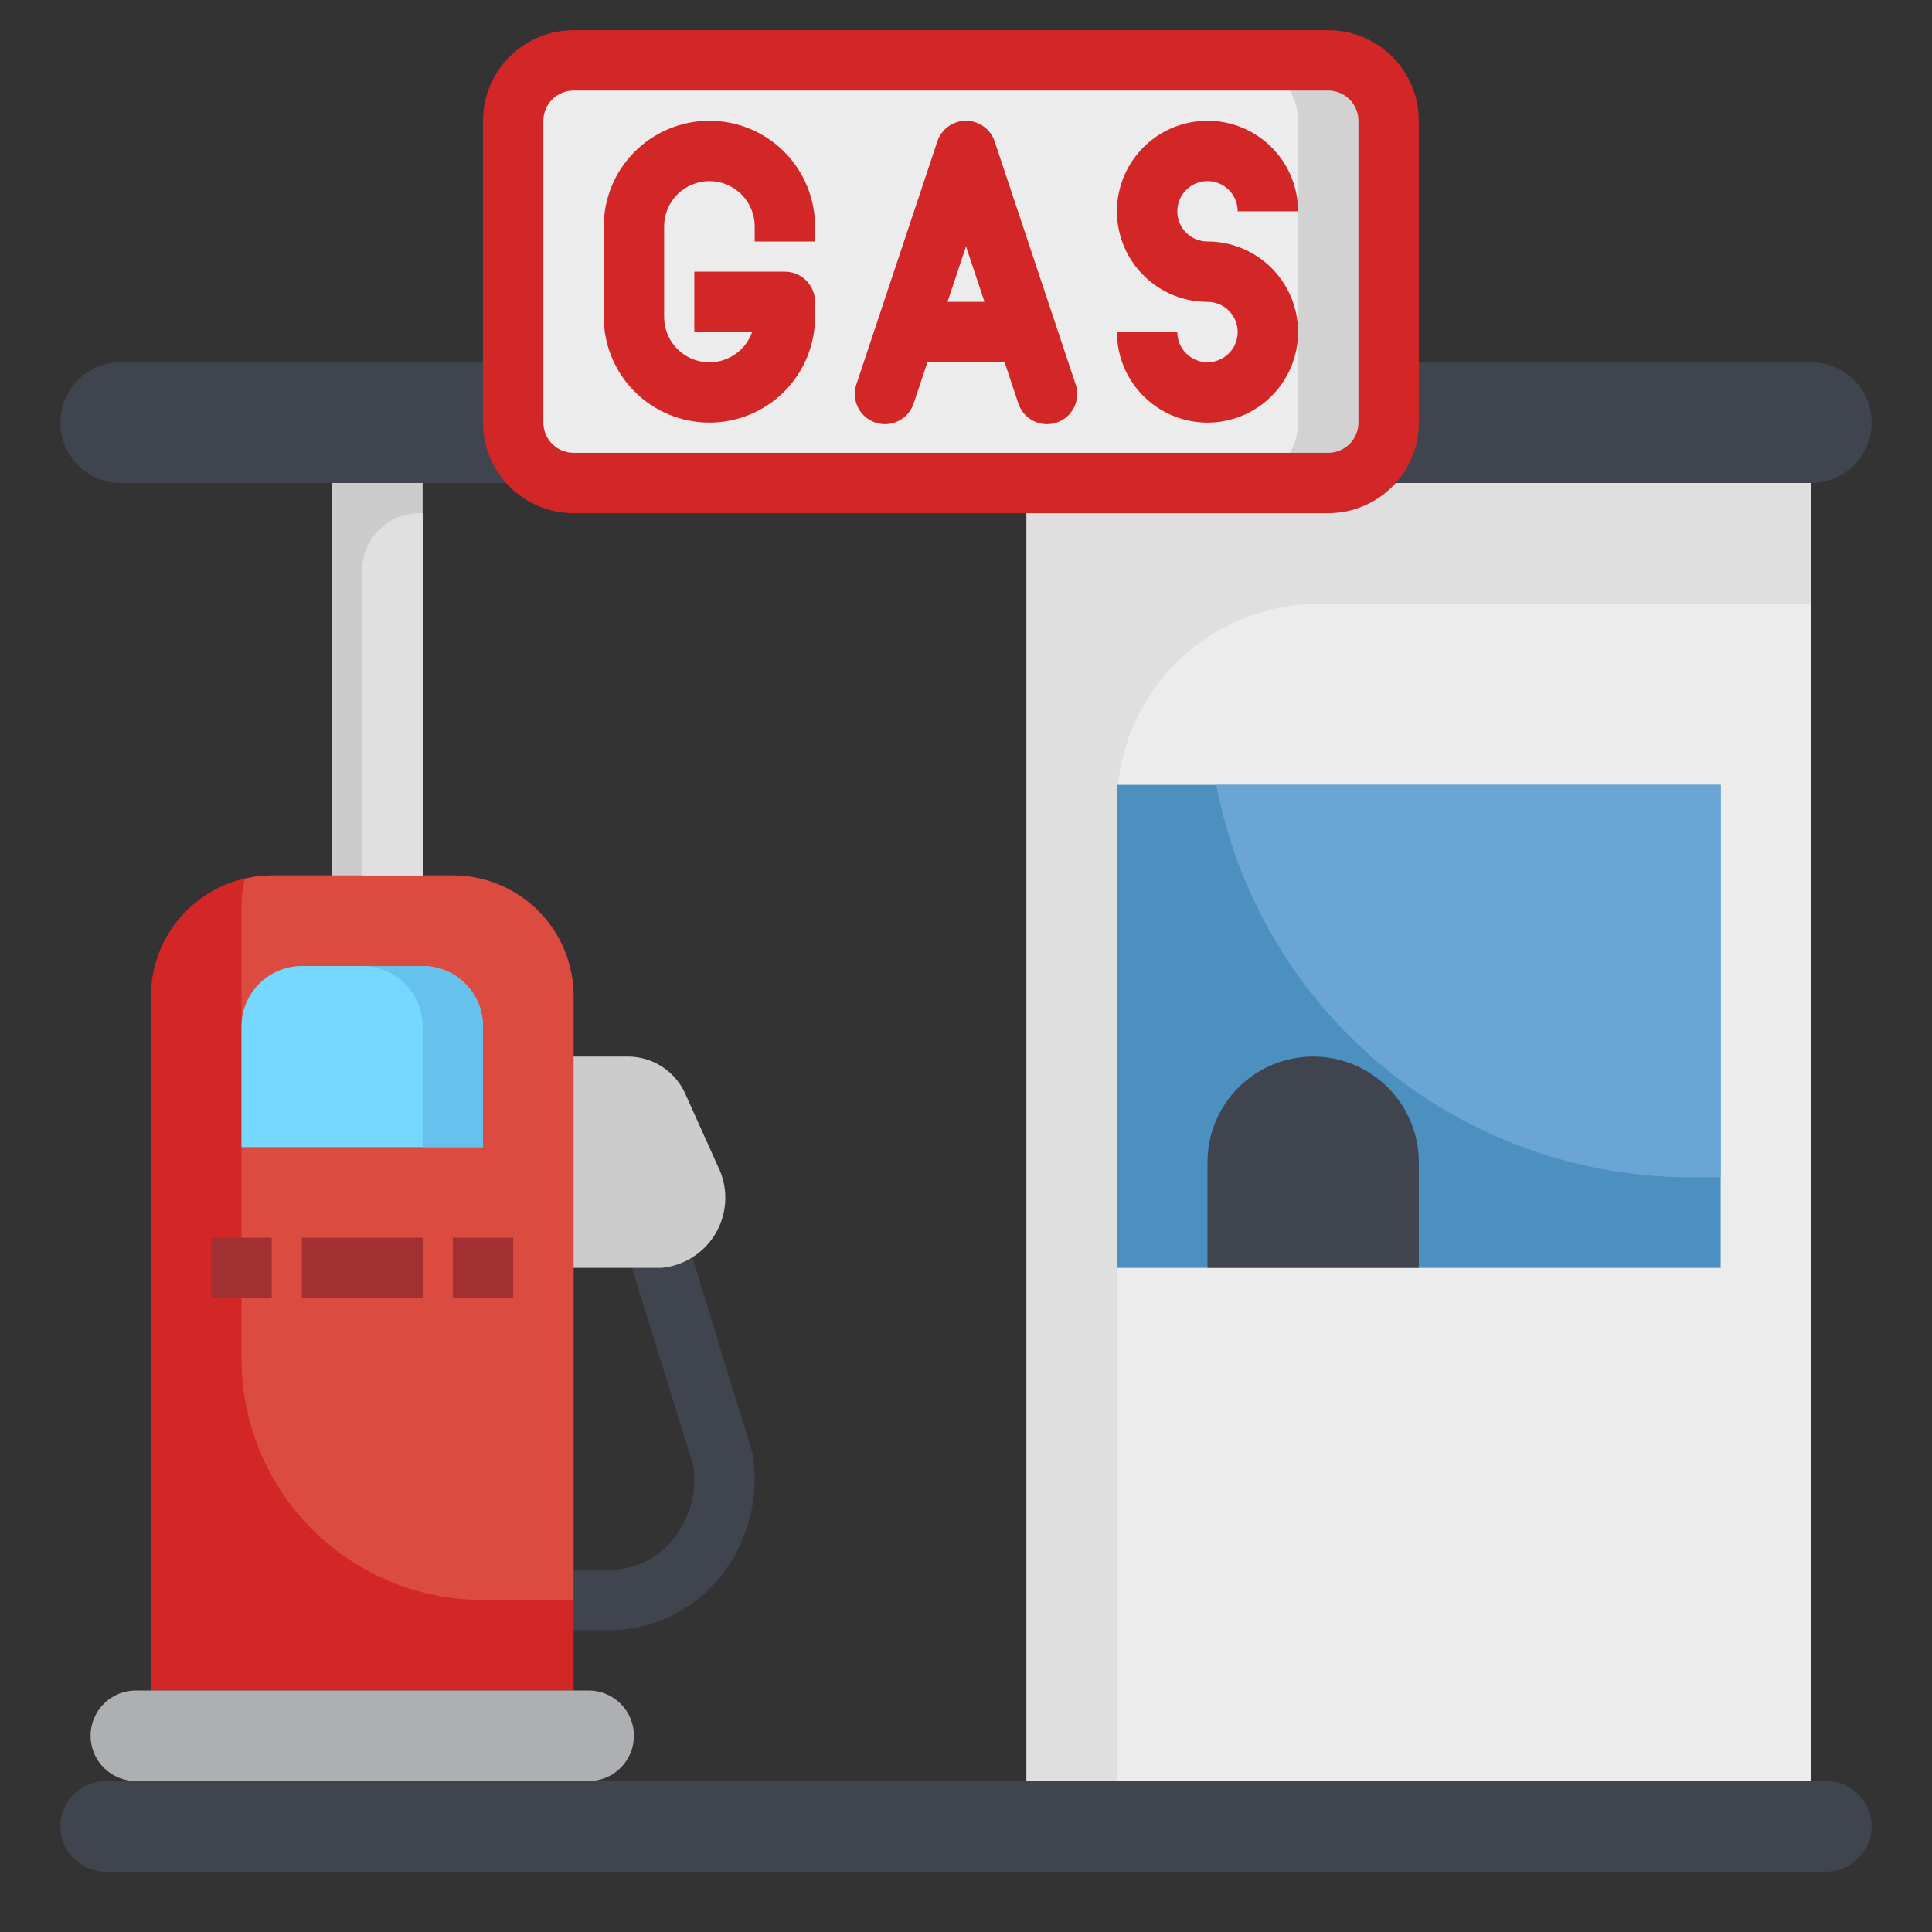 <svg width="150" height="150" viewBox="0 0 150 150" fill="none" xmlns="http://www.w3.org/2000/svg">
    <rect x="0" y="0" width="150" height="150" fill="#333333" stroke="none"/>
    <path d="M79.688 37.5H140.625V138.281H79.688V37.5Z" fill="#DFDFE0" />
    <path
        d="M140.625 138.281V46.875H102.398C98.24 46.875 94.252 48.527 91.311 51.468C88.371 54.408 86.719 58.396 86.719 62.555V138.281H140.625Z"
        fill="#ECECEC" />
    <path d="M86.719 60.938H133.594V98.438H86.719V60.938Z" fill="#4B90BF" />
    <path
        d="M93.75 98.438V90.234C93.75 88.059 94.614 85.972 96.153 84.434C97.691 82.895 99.778 82.031 101.953 82.031C104.129 82.031 106.215 82.895 107.754 84.434C109.292 85.972 110.156 88.059 110.156 90.234V98.438H93.75Z"
        fill="#40444F" />
    <path
        d="M131.25 91.406H133.594V60.938H94.432C96.067 69.505 100.639 77.235 107.359 82.796C114.079 88.358 122.527 91.402 131.25 91.406Z"
        fill="#6AA5D5" />
    <path
        d="M107.812 28.125H140.625C141.868 28.125 143.06 28.619 143.94 29.498C144.819 30.377 145.312 31.569 145.312 32.812C145.312 34.056 144.819 35.248 143.94 36.127C143.06 37.006 141.868 37.5 140.625 37.5H9.375C8.132 37.5 6.94 37.006 6.06 36.127C5.181 35.248 4.688 34.056 4.688 32.812C4.688 31.569 5.181 30.377 6.06 29.498C6.94 28.619 8.132 28.125 9.375 28.125H107.812Z"
        fill="#40444F" />
    <path
        d="M103.125 4.688H44.531C41.942 4.688 39.844 6.786 39.844 9.375V32.812C39.844 35.401 41.942 37.5 44.531 37.5H103.125C105.714 37.5 107.812 35.401 107.812 32.812V9.375C107.812 6.786 105.714 4.688 103.125 4.688Z"
        fill="#ECECEC" />
    <g opacity="0.5">
        <path
            d="M103.125 4.688H96.094C97.337 4.688 98.529 5.181 99.408 6.06C100.287 6.94 100.781 8.132 100.781 9.375V32.812C100.781 34.056 100.287 35.248 99.408 36.127C98.529 37.006 97.337 37.5 96.094 37.5H103.125C104.368 37.5 105.56 37.006 106.44 36.127C107.319 35.248 107.812 34.056 107.812 32.812V9.375C107.812 8.132 107.319 6.94 106.44 6.06C105.56 5.181 104.368 4.688 103.125 4.688Z"
            fill="#B7B7B7" />
    </g>
    <path
        d="M103.125 39.844H44.531C42.666 39.844 40.878 39.103 39.559 37.784C38.241 36.466 37.5 34.677 37.5 32.812V9.375C37.5 7.51 38.241 5.722 39.559 4.403C40.878 3.085 42.666 2.344 44.531 2.344H103.125C104.99 2.344 106.778 3.085 108.097 4.403C109.415 5.722 110.156 7.51 110.156 9.375V32.812C110.156 34.677 109.415 36.466 108.097 37.784C106.778 39.103 104.99 39.844 103.125 39.844ZM44.531 7.031C43.91 7.031 43.313 7.278 42.874 7.718C42.434 8.157 42.188 8.753 42.188 9.375V32.812C42.188 33.434 42.434 34.03 42.874 34.47C43.313 34.909 43.91 35.156 44.531 35.156H103.125C103.747 35.156 104.343 34.909 104.782 34.47C105.222 34.03 105.469 33.434 105.469 32.812V9.375C105.469 8.753 105.222 8.157 104.782 7.718C104.343 7.278 103.747 7.031 103.125 7.031H44.531Z"
        fill="#D22627" />
    <path
        d="M47.367 126.563H41.78V121.875H47.367C48.287 121.873 49.194 121.668 50.026 121.276C50.858 120.883 51.593 120.312 52.179 119.604C52.847 118.811 53.341 117.886 53.626 116.889C53.912 115.892 53.983 114.846 53.836 113.82L48.162 95.538L52.615 94.092L53.787 97.711L58.359 112.615C58.39 112.721 58.415 112.829 58.434 112.938C58.713 114.656 58.616 116.414 58.149 118.09C57.683 119.767 56.858 121.322 55.732 122.649C54.703 123.867 53.423 124.847 51.979 125.523C50.535 126.199 48.962 126.553 47.367 126.563Z"
        fill="#40444F" />
    <path
        d="M11.719 131.25V77.344C11.719 74.857 12.707 72.473 14.465 70.715C16.223 68.957 18.607 67.969 21.094 67.969H35.156C37.643 67.969 40.027 68.957 41.785 70.715C43.544 72.473 44.531 74.857 44.531 77.344V131.25H11.719Z"
        fill="#D22627" />
    <path
        d="M44.531 77.344C44.531 74.857 43.544 72.473 41.785 70.715C40.027 68.957 37.643 67.969 35.156 67.969H21.094C20.39 67.974 19.688 68.059 19.003 68.222C18.84 68.907 18.755 69.608 18.75 70.312V105.495C18.75 110.461 20.723 115.223 24.234 118.735C27.746 122.246 32.508 124.219 37.474 124.219H44.531V77.344Z"
        fill="#DB4B40" />
    <path
        d="M11.719 138.281H10.547C9.614 138.281 8.72 137.911 8.061 137.252C7.402 136.592 7.031 135.698 7.031 134.766C7.031 133.833 7.402 132.939 8.061 132.28C8.72 131.62 9.614 131.25 10.547 131.25H45.703C46.636 131.25 47.53 131.62 48.189 132.28C48.848 132.939 49.219 133.833 49.219 134.766C49.219 135.698 48.848 136.592 48.189 137.252C47.53 137.911 46.636 138.281 45.703 138.281H11.719Z"
        fill="#AEAFB2" />
    <path
        d="M23.438 75H32.812C34.056 75 35.248 75.494 36.127 76.373C37.006 77.252 37.5 78.444 37.5 79.688V89.062H18.75V79.688C18.75 78.444 19.244 77.252 20.123 76.373C21.002 75.494 22.194 75 23.438 75Z"
        fill="#76D8FF" />
    <path
        d="M32.812 75H28.125C29.368 75 30.561 75.494 31.44 76.373C32.319 77.252 32.812 78.444 32.812 79.688V89.062H37.5V79.688C37.5 78.444 37.006 77.252 36.127 76.373C35.248 75.494 34.056 75 32.812 75Z"
        fill="#66C2ED" />
    <path d="M35.156 96.094H39.844V100.781H35.156V96.094Z" fill="#A22F31" />
    <path d="M23.438 96.094H32.812V100.781H23.438V96.094Z" fill="#A22F31" />
    <path d="M16.406 96.094H21.094V100.781H16.406V96.094Z" fill="#A22F31" />
    <path
        d="M44.531 82.031H48.867C49.815 82.055 50.734 82.354 51.515 82.89C52.296 83.427 52.905 84.179 53.266 85.055L55.725 90.523C56.128 91.32 56.33 92.204 56.313 93.097C56.295 93.99 56.059 94.865 55.626 95.646C55.192 96.427 54.573 97.09 53.824 97.576C53.075 98.063 52.218 98.359 51.328 98.438H44.531V82.031Z"
        fill="#CCCCCC" />
    <path d="M25.781 37.5H32.812V67.969H25.781V37.5Z" fill="#CCCCCC" />
    <path
        d="M141.797 138.281H8.203C6.261 138.281 4.688 139.855 4.688 141.797C4.688 143.739 6.261 145.312 8.203 145.312H141.797C143.738 145.312 145.312 143.739 145.312 141.797C145.312 139.855 143.738 138.281 141.797 138.281Z"
        fill="#40444F" />
    <path
        d="M75 9.375C74.508 9.375 74.028 9.53 73.629 9.817C73.23 10.105 72.931 10.511 72.776 10.978L66.485 29.848C66.388 30.14 66.349 30.448 66.371 30.755C66.393 31.062 66.475 31.362 66.613 31.637C66.751 31.913 66.941 32.158 67.174 32.36C67.406 32.562 67.677 32.715 67.969 32.812C68.261 32.91 68.569 32.949 68.876 32.927C69.183 32.905 69.483 32.823 69.758 32.685C70.034 32.547 70.279 32.356 70.481 32.124C70.683 31.891 70.836 31.621 70.934 31.329L72.002 28.125H77.998L79.066 31.329C79.164 31.621 79.317 31.891 79.519 32.124C79.721 32.356 79.966 32.547 80.241 32.685C80.517 32.823 80.817 32.905 81.124 32.927C81.431 32.949 81.739 32.91 82.031 32.812C82.323 32.715 82.594 32.562 82.826 32.36C83.059 32.158 83.249 31.913 83.387 31.637C83.525 31.362 83.607 31.062 83.629 30.755C83.651 30.448 83.612 30.14 83.515 29.848L77.224 10.978C77.069 10.511 76.77 10.105 76.371 9.817C75.972 9.53 75.492 9.375 75 9.375ZM73.563 23.438L75 19.13L76.437 23.438H73.563Z"
        fill="#D22627" />
    <path
        d="M93.75 18.75C93.287 18.75 92.833 18.613 92.448 18.355C92.062 18.098 91.762 17.731 91.585 17.303C91.407 16.875 91.361 16.404 91.451 15.949C91.542 15.494 91.765 15.077 92.093 14.749C92.421 14.421 92.838 14.198 93.293 14.107C93.747 14.017 94.219 14.063 94.647 14.241C95.075 14.418 95.441 14.719 95.699 15.104C95.956 15.49 96.094 15.943 96.094 16.406H100.781C100.781 15.016 100.369 13.656 99.596 12.5C98.824 11.344 97.725 10.442 96.441 9.91C95.156 9.378 93.742 9.239 92.378 9.51C91.014 9.781 89.761 10.451 88.778 11.434C87.795 12.418 87.125 13.671 86.854 15.034C86.583 16.398 86.722 17.812 87.254 19.097C87.786 20.382 88.687 21.48 89.844 22.253C91 23.025 92.359 23.438 93.75 23.438C94.214 23.438 94.667 23.575 95.052 23.832C95.438 24.09 95.738 24.456 95.915 24.884C96.093 25.313 96.139 25.784 96.049 26.238C95.958 26.693 95.735 27.111 95.407 27.439C95.079 27.766 94.662 27.989 94.207 28.08C93.753 28.17 93.281 28.124 92.853 27.947C92.425 27.769 92.059 27.469 91.801 27.083C91.544 26.698 91.406 26.245 91.406 25.781H86.719C86.719 27.172 87.131 28.531 87.904 29.688C88.676 30.844 89.775 31.745 91.059 32.277C92.344 32.809 93.758 32.949 95.122 32.677C96.486 32.406 97.739 31.736 98.722 30.753C99.705 29.77 100.375 28.517 100.646 27.153C100.917 25.789 100.778 24.375 100.246 23.09C99.714 21.806 98.813 20.708 97.656 19.935C96.5 19.162 95.141 18.75 93.75 18.75Z"
        fill="#D22627" />
    <path
        d="M55.078 9.375C52.903 9.375 50.816 10.239 49.278 11.778C47.739 13.316 46.875 15.402 46.875 17.578V24.609C46.875 26.785 47.739 28.872 49.278 30.41C50.816 31.948 52.903 32.812 55.078 32.812C57.254 32.812 59.34 31.948 60.879 30.41C62.417 28.872 63.281 26.785 63.281 24.609V23.438C63.281 22.816 63.034 22.22 62.595 21.78C62.155 21.341 61.559 21.094 60.938 21.094H53.906V25.781H58.395C58.119 26.564 57.575 27.225 56.859 27.645C56.144 28.066 55.302 28.22 54.484 28.08C53.666 27.939 52.923 27.514 52.389 26.879C51.854 26.244 51.561 25.44 51.562 24.609V17.578C51.562 16.646 51.933 15.752 52.592 15.092C53.252 14.433 54.146 14.062 55.078 14.062C56.011 14.062 56.905 14.433 57.564 15.092C58.223 15.752 58.594 16.646 58.594 17.578V18.75H63.281V17.578C63.281 15.402 62.417 13.316 60.879 11.778C59.34 10.239 57.254 9.375 55.078 9.375Z"
        fill="#D22627" />
    <path
        d="M32.812 67.969V39.844H32.557C31.382 39.844 30.254 40.311 29.423 41.142C28.592 41.973 28.125 43.1 28.125 44.276V67.969H32.812Z"
        fill="#E0E0E0" />
</svg>